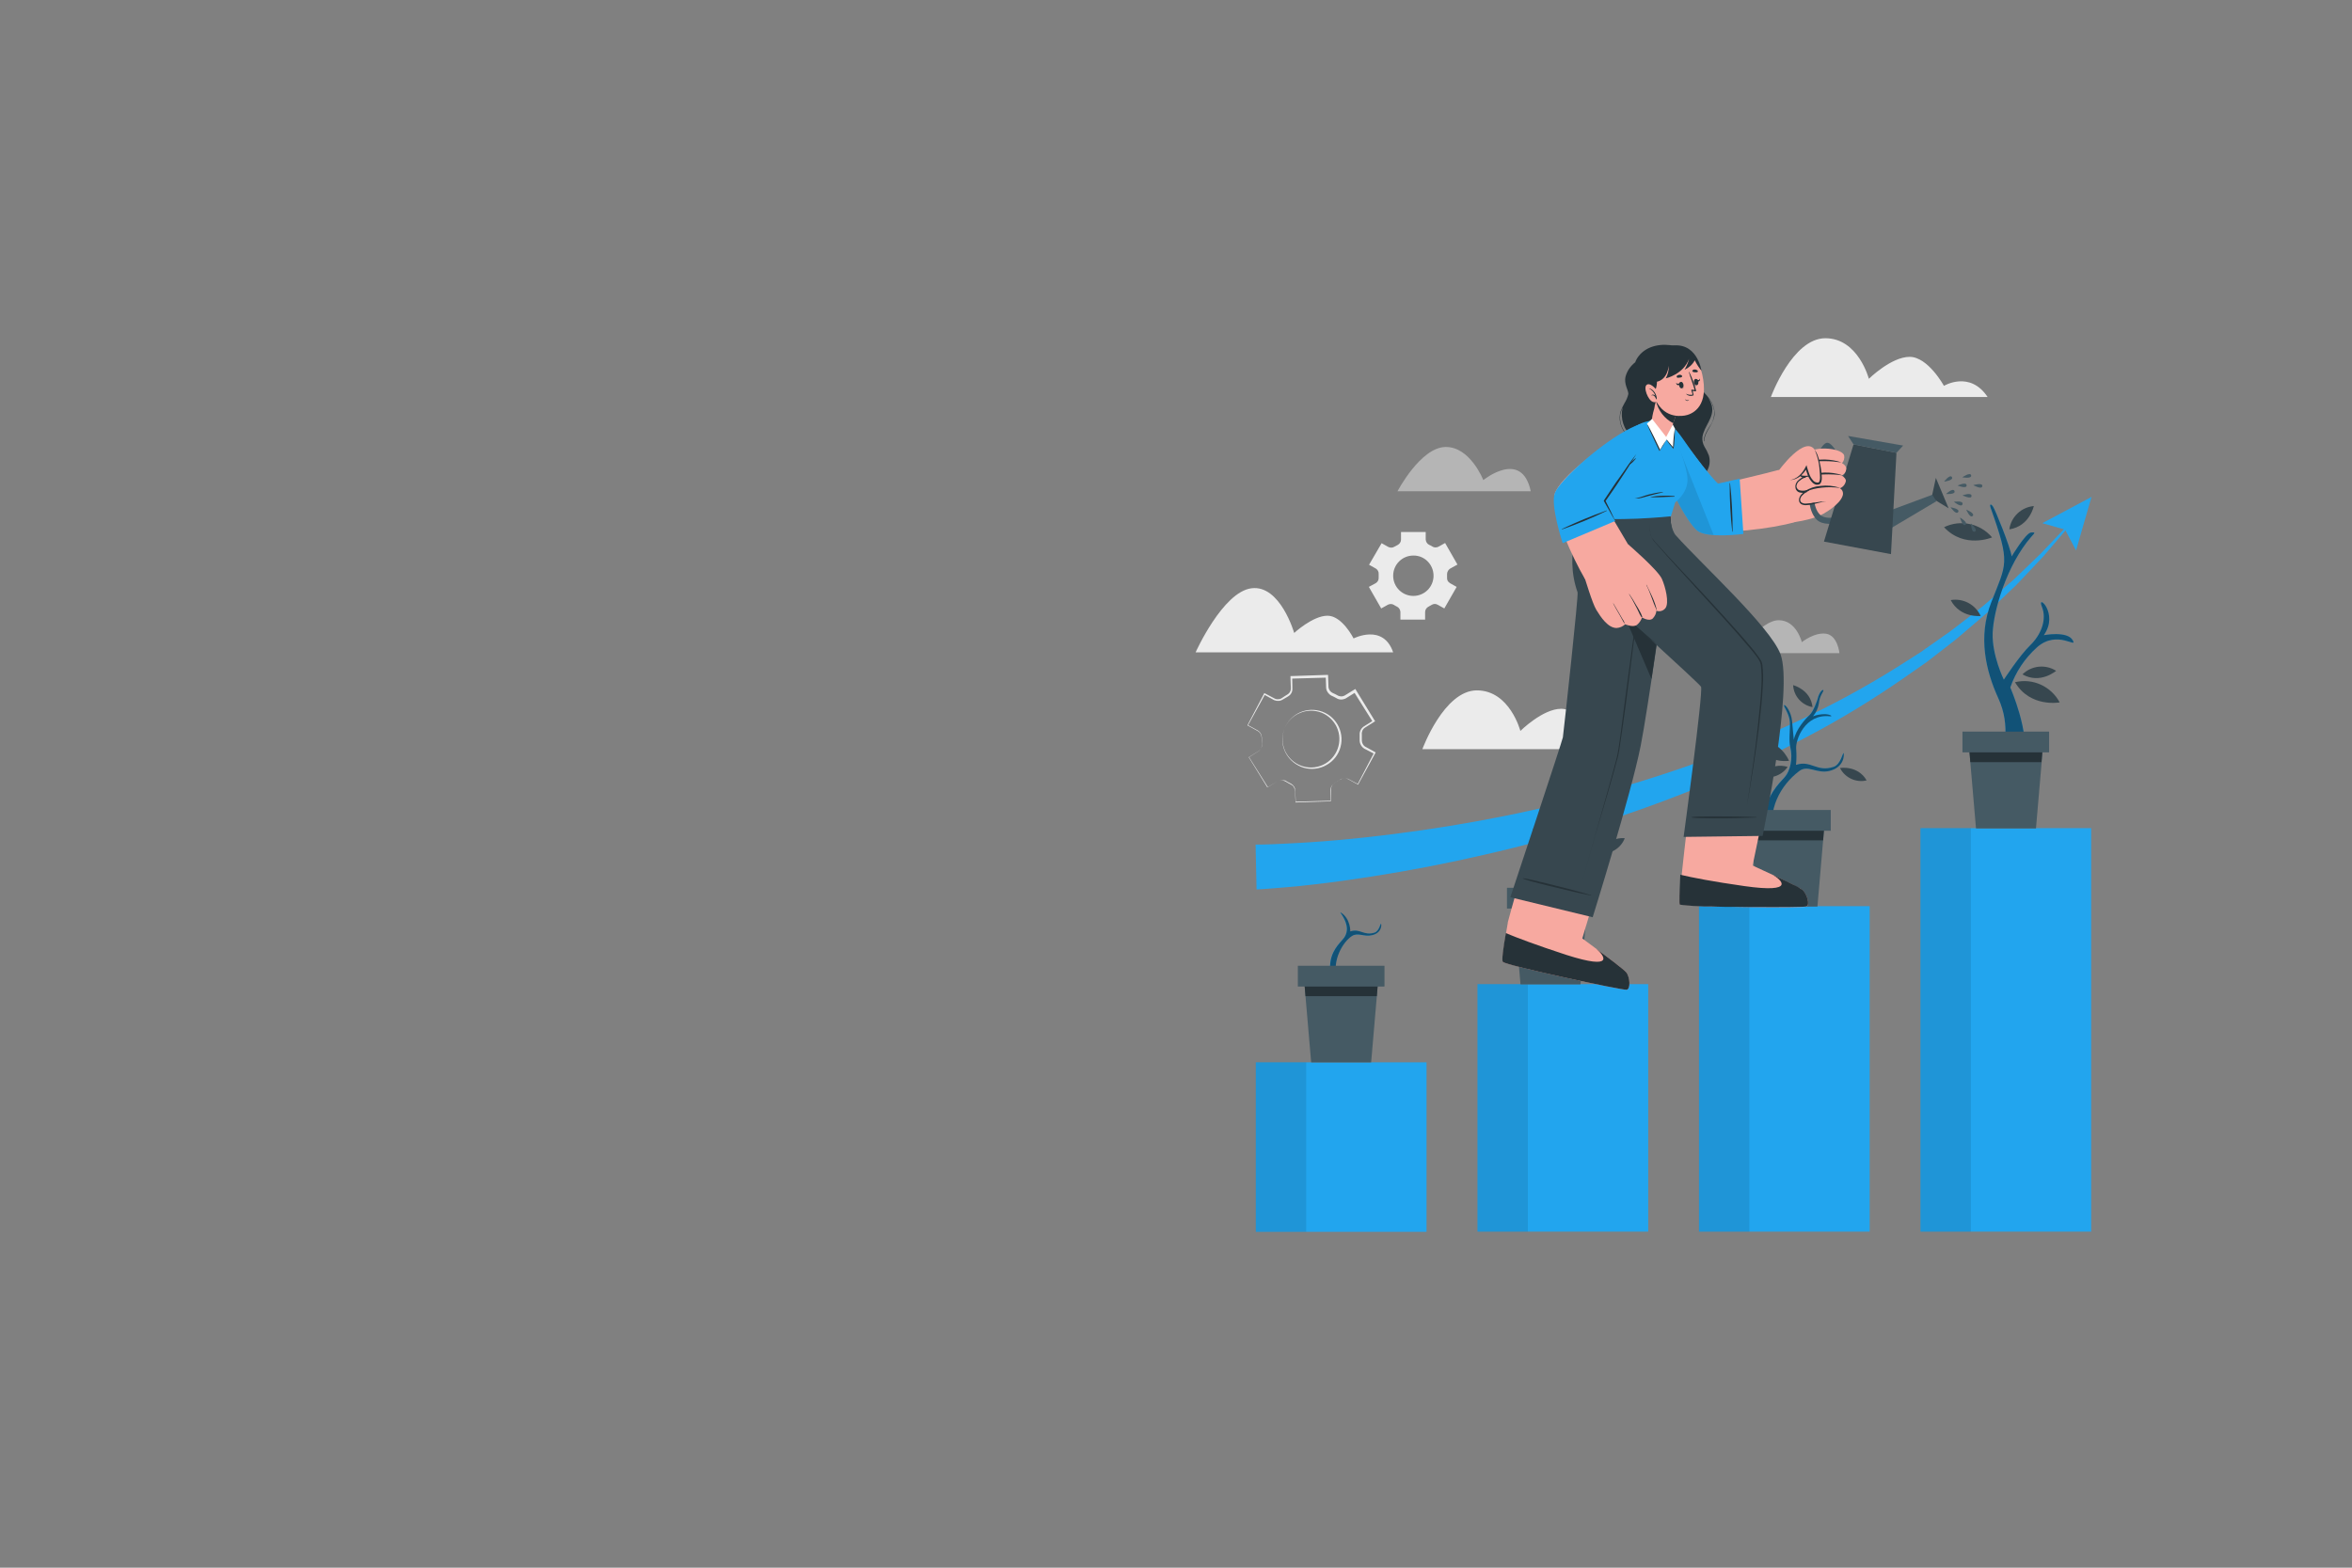 <?xml version="1.0" encoding="utf-8"?>
<!-- Generator: Adobe Illustrator 22.1.0, SVG Export Plug-In . SVG Version: 6.00 Build 0)  -->
<svg version="1.1" id="Layer_1" xmlns="http://www.w3.org/2000/svg" xmlns:xlink="http://www.w3.org/1999/xlink" x="0px" y="0px"
	 viewBox="0 0 1200 800" style="enable-background:new 0 0 1200 800;" xml:space="preserve">
<rect x="0" y="0" width="1200" height="800" fill="#808080" stroke="none"/>
<style type="text/css">
	.st0{fill:#EBEBEB;}
	.st1{fill:#E0E0E0;}
	.st2{fill:#F5F5F5;}
	.st3{fill:#FAFAFA;}
	.st4{fill:#263238;}
	.st5{fill:#22A5EE;}
	.st6{fill:#FFFFFF;}
	.st7{fill:#455A64;}
	.st8{fill:#999999;}
	.st9{fill:#FFBE9D;}
	.st10{fill:#EB996E;}
	.st11{opacity:0.3;}
	.st12{fill:#AA6550;}
	.st13{opacity:0.6;}
	.st14{fill:#995037;}
	.st15{opacity:0.2;}
	.st16{opacity:0.5;fill:#EBEBEB;enable-background:new    ;}
	.st17{opacity:0.1;enable-background:new    ;}
	.st18{opacity:0.5;enable-background:new    ;}
	.st19{fill:#37474F;}
	.st20{opacity:0.5;}
	.st21{fill:#F7A9A0;}
	.st22{opacity:0.25;}
	.st23{opacity:0.5;fill:#22A5EE;enable-background:new    ;}
	.st24{opacity:0.2;enable-background:new    ;}
	.st25{opacity:0.4;enable-background:new    ;}
	.st26{opacity:0.3;fill:#FFFFFF;enable-background:new    ;}
	.st27{opacity:0.45;enable-background:new    ;}
	.st28{opacity:0.3;enable-background:new    ;}
	.st29{opacity:0.5;fill:#F5F5F5;enable-background:new    ;}
	.st30{opacity:0.25;fill:#FFFFFF;enable-background:new    ;}
	.st31{opacity:0.5;fill:#FFFFFF;enable-background:new    ;}
	.st32{opacity:0.1;fill:#FFFFFF;enable-background:new    ;}
	.st33{opacity:0.55;fill:#FFFFFF;enable-background:new    ;}
	.st34{opacity:0.15;enable-background:new    ;}
	.st35{opacity:0.6;fill:#FFFFFF;enable-background:new    ;}
	.st36{opacity:0.75;fill:#FFFFFF;enable-background:new    ;}
	.st37{opacity:0.55;enable-background:new    ;}
	.st38{opacity:0.4;fill:#FFFFFF;enable-background:new    ;}
	.st39{fill:#FFBDA7;}
	.st40{fill:#F0997A;}
	.st41{fill:#B16668;}
	.st42{fill:#FFA8A7;}
	.st43{fill:#E6E6E6;}
	.st44{opacity:0.7;}
	.st45{fill:#F0F0F0;}
	.st46{opacity:0.8;fill:#FFFFFF;enable-background:new    ;}
	.st47{opacity:5.000000e-02;enable-background:new    ;}
	.st48{opacity:0.2;fill:#FFFFFF;enable-background:new    ;}
	.st49{fill:none;stroke:#22A5EE;stroke-miterlimit:10;}
	.st50{opacity:0.7;fill:#FFFFFF;enable-background:new    ;}
	.st51{fill:#EEC1BB;}
	.st52{clip-path:url(#SVGID_2_);}
	.st53{fill:#D4827D;}
	.st54{fill:none;stroke:#263238;stroke-width:0.69;stroke-linecap:round;stroke-linejoin:round;}
	.st55{fill:#DE5753;}
</style>
<g>
	<g id="freepik--background-complete--inject-43_1_" transform="translate(0)">
		<path id="Path_1324_1_" class="st0" d="M651.5,398.8c1.3-0.8,2.9-0.8,4.2-0.1c0.7,0.4,1.3,0.8,1.9,1.1c0.7,0.3,1.3,0.7,1.9,1.1
			c0.5,0.5,0.9,1.2,1.1,1.9c0.2,0.7,0.2,1.5,0.2,2.2l0.2,4.5l0,0l18.1-0.6l-0.1,0.1l-0.2-5.8c0-1,0.4-2,1.1-2.8
			c0.7-0.7,1.5-1.3,2.4-1.7l1.2-0.8c0.4-0.3,0.9-0.5,1.4-0.6c1-0.3,2-0.2,3,0.2l5.1,2.7l-0.4,0.1l8.4-16.1l0.2,0.5l-5.2-2.7
			c-0.9-0.6-1.6-1.4-2-2.5c-0.2-0.5-0.3-1-0.3-1.5V375c-0.1-1.6,0.6-3.2,2-4.2l4.9-3.1l-0.2,0.7l-9.6-15.3l0.8,0.2l-5,3.1
			c-1,0.5-2.1,0.7-3.2,0.5c-0.5-0.1-1.1-0.3-1.5-0.6l-1.3-0.7l-1.3-0.6c-0.5-0.2-0.9-0.6-1.3-1c-0.8-0.8-1.3-1.8-1.4-2.9l-0.2-5.8
			l0.5,0.5l-18.1,0.5l0.5-0.5l0.1,5.8c0,1.1-0.4,2.1-1.1,2.9c-0.4,0.4-0.8,0.7-1.3,1l-1.2,0.7l-1.2,0.7c-1.3,0.9-3,1-4.5,0.4
			l-5.1-2.8l0.4-0.1l-8.7,15.8V370l5.1,2.8c0.8,0.5,1.5,1.4,1.8,2.3c0.2,1,0.3,1.9,0.3,2.9c0.1,1,0,2-0.1,2.9
			c-0.3,1-0.8,1.8-1.7,2.4l-5,3.1v0l9.5,15.4l0,0L651.5,398.8z M651.5,398.8l-4.6,2.9l0,0l-9.6-15.3l0,0l4.9-3.1
			c0.8-0.6,1.3-1.4,1.5-2.3c0.2-1,0.2-1.9,0.1-2.9c0-1-0.1-1.9-0.3-2.8c-0.3-0.9-0.9-1.7-1.7-2.2l-5.1-2.8l-0.2-0.1v-0.2l8.4-16
			l0.1-0.3l0.3,0.1l5.1,2.7c0.8,0.4,1.7,0.4,2.6,0.2c0.4-0.1,0.8-0.3,1.2-0.6l1.2-0.8l1.3-0.8c0.4-0.2,0.7-0.5,1-0.8
			c0.6-0.7,0.9-1.5,0.9-2.4l-0.2-5.8v-0.5h0.5l18.2-0.6h0.5v0.5l0.2,5.7c0.1,0.9,0.5,1.7,1.1,2.3c0.3,0.3,0.7,0.5,1,0.7l1.3,0.6
			l1.3,0.7c0.4,0.2,0.8,0.4,1.2,0.4c0.8,0.2,1.7,0,2.4-0.4l4.9-3l0.5-0.3l0.3,0.5l9.5,15.5l0.3,0.4l-0.4,0.3l-4.9,3.1
			c-0.7,0.5-1.2,1.2-1.4,2.1c-0.1,0.4-0.2,0.9-0.1,1.3v2.9c0,0.4,0.1,0.9,0.2,1.3c0.3,0.8,0.8,1.6,1.5,2l5.1,2.8l0.3,0.2l-0.2,0.3
			l-8.7,15.9l-0.1,0.2l-0.2-0.1l-5.1-2.8c-0.8-0.4-1.8-0.5-2.7-0.2c-0.9,0.3-1.7,0.8-2.5,1.3c-0.8,0.4-1.6,1-2.3,1.6
			c-0.6,0.7-1,1.6-1,2.5l0.1,5.8v0.1H679l-17.9,0.5l0,0l-0.2-4.5c0-0.7,0-1.5-0.2-2.2c-0.2-0.7-0.6-1.3-1.1-1.8
			c-0.6-0.5-1.2-0.9-1.9-1.2c-0.7-0.3-1.3-0.7-1.9-1.1C654.5,398,652.8,398,651.5,398.8L651.5,398.8z"/>
		<path id="Path_1325_1_" class="st0" d="M655.3,372c2.9-7.8,11.6-11.7,19.4-8.8c7.8,2.9,11.7,11.6,8.8,19.4
			c-1.4,3.7-4.1,6.6-7.7,8.3l-0.4,0.2c-3.7,1.6-7.9,1.7-11.6,0.2c-1.8-0.8-3.5-1.8-4.9-3.2C654.5,383.9,653.1,377.6,655.3,372
			L655.3,372z M655.3,372c-1.4,3.7-1.2,7.7,0.4,11.3c3.4,7.2,12,10.4,19.3,7c7.2-3.4,10.4-12,7-19.3c-1.6-3.3-4.3-5.9-7.7-7.3
			c-3.6-1.4-7.6-1.4-11.2,0.2C659.5,365.4,656.7,368.3,655.3,372L655.3,372z"/>
		<path id="Path_1327_1_" class="st0" d="M743.6,288.1l-6.3-11l-3.4,1.9c-1,0.5-2.2,0.5-3.1-0.1c-0.5-0.3-1.1-0.7-1.7-0.9
			c-1-0.5-1.6-1.5-1.7-2.7v-3.8h-12.6v3.9c0,1.1-0.7,2.2-1.7,2.7c-0.6,0.3-1.1,0.6-1.7,0.9c-0.9,0.6-2.1,0.6-3.1,0.1l-3.4-1.9
			l-6.4,11l3.4,1.9c1,0.6,1.6,1.7,1.5,2.8v1.9c0.1,1.1-0.5,2.2-1.5,2.8l-3.5,1.9l6.3,11l3.4-1.9c1-0.5,2.2-0.5,3.1,0.1
			c0.5,0.3,1.1,0.7,1.6,0.9c1,0.5,1.6,1.5,1.7,2.7v3.9h12.6v-3.9c0-1.1,0.7-2.2,1.7-2.7c0.6-0.3,1.1-0.6,1.6-0.9
			c0.9-0.6,2.1-0.7,3.1-0.1l3.4,1.9l6.3-11l-3.4-1.9c-1-0.6-1.6-1.6-1.5-2.8v-1.8c0-1.1,0.6-2.2,1.5-2.8L743.6,288.1z M731.4,293.8
			c0,5.7-4.6,10.3-10.3,10.3c-5.7,0-10.3-4.6-10.3-10.3c0-5.7,4.6-10.3,10.3-10.3C726.8,283.4,731.4,288.1,731.4,293.8L731.4,293.8z
			"/>
		<path id="Path_1328_1_" class="st0" d="M1014.1,202.6H903.5c0,0,11-30,27.8-30s22.2,20.7,22.2,20.7s11.4-11.2,20.8-11.2
			s17.5,14.8,17.5,14.8S1005,188.9,1014.1,202.6z"/>
		<path id="Path_1329_1_" class="st0" d="M836.4,382.3H725.7c0,0,11-30,27.8-30s22.2,20.7,22.2,20.7s11.4-11.3,20.8-11.3
			s17.5,14.9,17.5,14.9S827.2,368.6,836.4,382.3z"/>
		<path id="Path_1331_1_" class="st16" d="M938.5,333.3h-51.7c0,0,11.6-16.8,20.7-16.8s11.8,11.2,11.8,11.2s6.4-5.2,12.4-4.3
			C937.6,324.3,938.5,333.3,938.5,333.3z"/>
		<path id="Path_1332_1_" class="st0" d="M710.8,332.9H610c0,0,13.8-30.8,28.5-32.7s21.8,22.8,21.8,22.8s9.5-8.8,17-8.8
			s13.3,11.6,13.3,11.6S705.7,318,710.8,332.9z"/>
		<path id="Path_1333_1_" class="st16" d="M781,250.7h-68c0,0,11.7-22.3,24.4-22.6s19.4,16.9,19.4,16.9S776.4,229,781,250.7z"/>
	</g>
	<g id="freepik--Chart--inject-43_1_" transform="translate(30.726 250.014)">
		<rect id="Rectangle_1897_1_" x="610" y="292.1" class="st5" width="87.1" height="86.5"/>
		<rect id="Rectangle_1898_1_" x="610" y="292.1" class="st17" width="25.7" height="86.5"/>
		<rect id="Rectangle_1899_1_" x="723.1" y="252.2" class="st5" width="87.1" height="126.3"/>
		<rect id="Rectangle_1900_1_" x="723.1" y="252.2" class="st17" width="25.7" height="126.3"/>
		<rect id="Rectangle_1901_1_" x="836.1" y="212.4" class="st5" width="87.1" height="166.1"/>
		<rect id="Rectangle_1902_1_" x="836.1" y="212.4" class="st17" width="25.7" height="166.1"/>
		<rect id="Rectangle_1903_1_" x="949.1" y="172.6" class="st5" width="87.1" height="205.9"/>
		<rect id="Rectangle_1904_1_" x="949.1" y="172.6" class="st17" width="25.7" height="205.9"/>
	</g>
	<g id="freepik--Arrow--inject-43_1_" transform="translate(30.603 80.88)">
		<path id="Path_1334_1_" class="st5" d="M610,350.1c2.1,0,4.6,0,6.9-0.1s4.6-0.2,7-0.3c4.7-0.2,9.4-0.5,14.2-0.8
			c9.5-0.6,18.9-1.5,28.4-2.5c18.9-2.1,37.8-4.8,56.5-8.2c18.8-3.4,37.4-7.5,55.9-12.4c18.4-4.9,36.7-10.5,54.7-16.9
			c18-6.4,35.7-13.7,53-21.8c17.4-8.1,34.2-17.2,50.5-27.4l12.1-7.7l11.8-8.3c4-2.7,7.7-5.7,11.5-8.6l5.7-4.4l2.8-2.2l2.7-2.3
			l10.9-9.4c1.9-1.5,3.5-3.2,5.3-4.9l5.2-5l5.2-5c1.7-1.7,3.3-3.4,5-5.2l9.9-10.5l0.6,0.6l-9.4,11c-1.5,1.8-3.1,3.7-4.7,5.5l-5,5.3
			l-5,5.3c-1.7,1.7-3.3,3.6-5.1,5.2l-10.5,10l-2.6,2.5l-2.8,2.4l-5.5,4.7c-3.7,3.1-7.3,6.4-11.2,9.3l-11.5,8.9l-11.9,8.3
			c-16,11.1-32.6,21.2-49.8,30.2c-17.2,9.1-34.8,17.4-52.8,24.7c-18,7.4-36.3,14-54.9,19.9c-18.6,5.9-37.4,11-56.4,15.3
			c-19,4.4-38.1,8.1-57.4,11.1c-9.7,1.5-19.3,2.9-29.1,4c-4.9,0.6-9.7,1.1-14.7,1.5l-7.4,0.6c-2.5,0.2-4.9,0.4-7.6,0.5L610,350.1z"
			/>
		<path id="Path_1335_1_" class="st5" d="M1028.6,200l-5.6-10.6l-11.6-3.3l25.1-13.4L1028.6,200z"/>
	</g>
	<g id="freepik--Plants--inject-43_1_" transform="translate(52.163 84.837)">
		<path id="Path_1336_1_" class="st5" d="M979.1,331.3h-16.4c0,0-1.3-3.7,3.4-18s7.7-27.8,1.3-41.8s-10.5-31.4-3.6-49
			c7.7-19.8,9.9-19.5-0.2-47.8c-0.9-2.5,0-2.6,1.1-1s8.7,20.3,9.5,25.4c0,0,7.2-12,9.9-12.2s1.7,0.3,0,2.3
			c-12.4,14.3-19.2,37.6-19.6,49s5.7,23.8,5.7,23.8s8.1-12.4,13.4-17.5s8.8-12.9,6-19.8s8.9,3.4,1,14.6c0,0,11.9-2.3,14.7,2.5
			s-7.7-5.6-18.2,3.7c-6.2,5.6-10.9,12.6-13.6,20.5c0,0,10.1,23.1,6.8,36C975.3,323.2,979.1,331.3,979.1,331.3z"/>
		<path id="Path_1337_1_" class="st18" d="M979.1,331.3h-16.4c0,0-1.3-3.7,3.4-18s7.7-27.8,1.3-41.8s-10.5-31.4-3.6-49
			c7.7-19.8,9.9-19.5-0.2-47.8c-0.9-2.5,0-2.6,1.1-1s8.7,20.3,9.5,25.4c0,0,7.2-12,9.9-12.2s1.7,0.3,0,2.3
			c-12.4,14.3-19.2,37.6-19.6,49s5.7,23.8,5.7,23.8s8.1-12.4,13.4-17.5s8.8-12.9,6-19.8s8.9,3.4,1,14.6c0,0,11.9-2.3,14.7,2.5
			s-7.7-5.6-18.2,3.7c-6.2,5.6-10.9,12.6-13.6,20.5c0,0,10.1,23.1,6.8,36C975.3,323.2,979.1,331.3,979.1,331.3z"/>
		<path id="Path_1338_1_" class="st19" d="M975.9,263.3c9.1-2.2,18.4,2.1,22.8,10.3C998.7,273.6,983.6,276.4,975.9,263.3z"/>
		<path id="Path_1339_1_" class="st19" d="M939.7,184.2c8.4-4.1,18.5-1.9,24.5,5.2C964.2,189.4,950.1,195.4,939.7,184.2z"/>
		<path id="Path_1340_1_" class="st19" d="M979.7,259.3c4.6-4.5,11.7-5.3,17.2-1.8C996.9,257.4,988.9,264.5,979.7,259.3z"/>
		<path id="Path_1341_1_" class="st19" d="M973,185.3c0.9-6.4,6.1-11.3,12.5-11.9C985.5,173.4,983.4,183.7,973,185.3z"/>
		<path id="Path_1342_1_" class="st19" d="M943.1,221.4c6.4-1.1,12.6,2.3,15.3,8.1C958.4,229.5,948,230.7,943.1,221.4z"/>
		<path id="Path_1343_1_" class="st7" d="M952.2,293l0.9,11.1l2.9,33.8h30.6l2.9-33.8l0.9-11.1H952.2z"/>
		<path id="Path_1344_1_" class="st4" d="M952.2,293l0.9,11.1h36.3l0.9-11.1H952.2z"/>
		<rect id="Rectangle_1905_1_" x="949.1" y="288.5" class="st7" width="44.2" height="10.6"/>
		<path id="Path_1345_1_" class="st5" d="M849,368.2h19c0,0-12.1-16.9-14.9-26c-4.1-13.4,3.1-26.4,12.7-33.6c4.4-3.3,8.9,1.5,15.3,0
			c7.8-1.9,7.6-8.4,7.3-9.1s-1.4,5.8-5.1,7c-8.6,2.9-11.5-3.6-19.2-1c0.3-2.7,0.3-5.5,0.1-8.2c-0.4-4.6,4.5-18,17.2-16.6
			c1.6,0.2,0.6-0.9-2.4-1.1c-2.1,0-4.2,0.3-6.2,1.1c1.6-1.9,2.6-4.2,3-6.7c0.3-3.7,2.5-6,2.3-6.6s-2.1,0.7-3,4.6
			c0,0-1.9,6.1-4.1,8.1s-6.9,7.3-8,12.6c0,0-0.3-3.3-0.9-9.6c-0.4-4.6-3.3-8.4-4-8.1s2.7,4.4,2.9,8.7s-0.7,9.1,0.2,12.7
			c1.4,5.8,0,12.1-2.8,15.3s-10,9.7-10.3,21.4S852.1,363.4,849,368.2z"/>
		<g id="Group_3598_1_" transform="translate(237.953 94.595)" class="st20">
			<path id="Path_1346_1_" d="M611.1,273.6h19c0,0-12.1-16.9-14.9-26c-4.1-13.4,3.1-26.4,12.7-33.6c4.4-3.3,8.9,1.5,15.3,0
				c7.8-1.9,7.6-8.4,7.3-9.1s-1.4,5.8-5.1,7c-8.6,2.9-11.5-3.6-19.2-1c0.3-2.7,0.3-5.5,0.1-8.2c-0.4-4.6,4.5-18,17.2-16.6
				c1.6,0.2,0.6-0.9-2.4-1.1c-2.1,0-4.2,0.3-6.2,1.1c1.6-1.9,2.6-4.2,3-6.7c0.3-3.7,2.5-6,2.3-6.6s-2.1,0.7-3,4.6
				c0,0-1.9,6.1-4.1,8.1s-6.9,7.3-8,12.6c0,0-0.3-3.3-0.9-9.6c-0.4-4.6-3.3-8.4-4-8.1s2.7,4.4,2.9,8.7s-0.7,9.1,0.2,12.7
				c1.4,5.8,0,12.1-2.8,15.3s-10,9.7-10.3,21.4S614.2,268.8,611.1,273.6z"/>
		</g>
		<path id="Path_1347_1_" class="st19" d="M860.6,303.4c-8,1-15.6-3.6-18.5-11.1C842,292.3,855.2,291.4,860.6,303.4z"/>
		<path id="Path_1348_1_" class="st19" d="M859.9,306.5c-3.1,4.6-9,6.5-14.2,4.6C845.6,311.1,851.1,303.9,859.9,306.5z"/>
		<path id="Path_1349_1_" class="st19" d="M900.2,313.4c-5.4,1.3-11-1.3-13.6-6.3C886.6,307.1,895.6,305.5,900.2,313.4z"/>
		<path id="Path_1350_1_" class="st19" d="M872.6,276c-5.5-1-9.6-5.6-9.9-11.2C862.7,264.8,871.6,267,872.6,276z"/>
		<path id="Path_1351_1_" class="st7" d="M840.7,332.9l0.9,11.1l2.9,33.8h30.6L878,344l0.9-11.1H840.7z"/>
		<path id="Path_1352_1_" class="st4" d="M840.7,332.9l0.9,11.1H878l0.9-11.1H840.7z"/>
		<rect id="Rectangle_1906_1_" x="837.7" y="328.5" class="st7" width="44.2" height="10.6"/>
		<path id="Path_1353_1_" class="st5" d="M731.9,404.9h15.5c0,0-9.8-13.7-12.1-21.1c-3.3-10.8,2.5-21.4,10.3-27.2
			c3.6-2.6,7.2,1.2,12.4,0c6.3-1.5,6.2-6.9,5.9-7.4s-1.1,4.6-4.2,5.6c-7,2.3-9.3-2.9-15.6-0.8c-0.1-2.2-0.1-4.4,0.1-6.6
			c0.6-7.8,7-13.5,7-13.5c1.3-1.5,2.1-3.4,2.4-5.4c0.2-3,2.1-4.9,1.9-5.4s-1.7,0.6-2.4,3.7c0,0-1.5,4.9-3.4,6.5
			c-3.1,2.8-5.3,6.3-6.5,10.2c0,0-1.5,12.9-3.8,15.5s-8,7.9-8.4,17.3S734.3,401,731.9,404.9z"/>
		<g id="Group_3599_1_" transform="translate(121.152 150.472)" class="st20">
			<path id="Path_1354_1_" d="M610.8,254.5h15.5c0,0-9.8-13.7-12.1-21.1c-3.3-10.8,2.5-21.4,10.3-27.2c3.6-2.6,7.2,1.2,12.4,0
				c6.3-1.5,6.2-6.9,5.9-7.4s-1.1,4.6-4.2,5.6c-7,2.3-9.3-2.9-15.6-0.8c-0.1-2.2-0.1-4.4,0.1-6.6c0.6-7.8,7-13.5,7-13.5
				c1.3-1.5,2.1-3.4,2.4-5.4c0.2-3,2.1-4.9,1.9-5.4s-1.7,0.6-2.4,3.7c0,0-1.5,4.9-3.4,6.5c-3.1,2.8-5.3,6.3-6.5,10.2
				c0,0-1.5,12.9-3.8,15.5s-8,7.9-8.4,17.3S613.2,250.6,610.8,254.5z"/>
		</g>
		<path id="Path_1355_1_" class="st19" d="M741.5,347.6c-5.6-0.2-10.3-4.1-11.5-9.6C730,338,739.2,338.8,741.5,347.6z"/>
		<path id="Path_1356_1_" class="st19" d="M776.8,342.9c-2,5.2-7.3,8.4-12.8,7.7C764,350.6,767.7,342.2,776.8,342.9z"/>
		<path id="Path_1357_1_" class="st19" d="M754.2,323.4c-5-2.5-7.6-8.1-6.4-13.5C747.8,309.9,755.7,314.5,754.2,323.4z"/>
		<path id="Path_1358_1_" class="st7" d="M719.8,372.6l0.9,11.1l2.9,33.8h30.6l2.9-33.8l0.9-11.1H719.8z"/>
		<path id="Path_1359_1_" class="st4" d="M719.8,372.6l0.9,11.1H757l0.9-11.1H719.8z"/>
		<rect id="Rectangle_1907_1_" x="716.7" y="368.2" class="st7" width="44.2" height="10.6"/>
		<path id="Path_1360_1_" class="st5" d="M627.2,430.7h12.2c0,0-7.7-10.8-9.5-16.7c-2.6-8.6,3-18.2,7.7-21.2c3-1.9,6.2,0.6,10.2-0.4
			c5-1.1,4.9-5.4,4.6-5.8s-0.9,3.7-3.3,4.5c-5.5,1.8-7.4-2.3-12.4-0.6c0,0,0.2-6.6-4.9-9.7c-0.9-0.6,2.1,2.6,2.9,6.3
			c0.7,2.5,0.1,5.3-1.7,7.3c-1.7,2.1-6.4,6.2-6.6,13.7S629.1,427.5,627.2,430.7z"/>
		<g id="Group_3600_1_" transform="translate(16.462 208.08)" class="st20">
			<path id="Path_1361_1_" d="M610.8,222.6H623c0,0-7.7-10.8-9.5-16.7c-2.6-8.6,3-18.2,7.7-21.2c3-1.9,6.2,0.6,10.2-0.4
				c5-1.1,4.9-5.4,4.6-5.8s-0.9,3.7-3.3,4.5c-5.5,1.8-7.4-2.3-12.4-0.6c0,0,0.2-6.6-4.9-9.7c-0.9-0.6,2.1,2.6,2.9,6.3
				c0.7,2.5,0.1,5.3-1.7,7.3c-1.7,2.1-6.4,6.2-6.6,13.7S612.7,219.5,610.8,222.6z"/>
		</g>
		<path id="Path_1362_1_" class="st7" d="M613,412.4l0.9,11.1l2.9,33.8h30.6l2.9-33.8l0.9-11.1H613z"/>
		<path id="Path_1363_1_" class="st4" d="M613,412.4l0.9,11.1h36.4l0.9-11.1H613z"/>
		<rect id="Rectangle_1908_1_" x="610" y="408" class="st7" width="44.2" height="10.6"/>
	</g>
	<g id="freepik--Character--inject-43_1_" transform="translate(156.487 3.474)">
		<path id="Path_1364_1_" class="st4" d="M712.8,221.7c0,0.1,0.2,0.1,0.2,0c0.2-5.4,5.5-9,5.3-14.6c-0.1-2.4-1-4.8-2.4-6.8
			c-1-1.3-2-2.5-3.1-3.6l-0.4-0.6c-0.9-1.2-1.8-2.6-2.5-3.9c-0.7-1.6-1.2-3.4-1.3-5.2c-0.4-3.4-0.5-6.9-2.8-9.6
			c-2.1-2.2-4.8-3.6-7.7-4.3c-6.5-1.5-14.2-0.4-18.5,5.1c-0.8,1-1.4,2.1-1.8,3.2c-2.3,1.8-4.1,4.3-4.9,7.2c-1,3.9,1.5,7.1,1.4,9
			c-0.4,1.7-1.1,3.3-2,4.7c-0.7,1.3-1.4,2.7-1.9,4c-0.6,2-0.7,4.1-0.2,6.1c0.4,1.8,1.2,3.5,2.4,5c1.2,1.3,2.8,2.2,4.5,2.6
			c0.4,0.1,0.8,0.2,1.2,0.3l0,0c1.4,0.8,3,1.4,4.3,2.3c1.5,1,2.6,2.5,3.1,4.3c0.5,1.5,0.6,3.3,1,4.9c0.3,1.5,0.9,3,1.8,4.3
			c1.8,2.5,4.3,4.4,7.3,5.3c3.4,1,7.1,1.1,10.6,0.4c3.2-0.4,6-2.1,7.9-4.7c1.5-2.4,1.9-5.4,1.1-8.1c-0.6-1.6-1.4-3.2-2.3-4.6
			c-0.8-1.5-1.2-3.2-1-4.9c0.8-5.6,6.2-9.9,4.8-15.9c-0.4-1.5-1.1-3-1.9-4.3c1.6,1.9,2.7,4.3,3.1,6.8c0.2,2.7-0.5,5.5-2.1,7.7
			C714.4,216.3,712.8,218.8,712.8,221.7z M677.3,220c-2.4-0.6-4.4-2.2-5.6-4.3c-1.3-2.3-1.9-5.1-1.5-7.7c0.3-1.3,0.7-2.5,1.3-3.6
			v-0.1c-0.2,0.8-0.4,1.7-0.5,2.5c-0.2,2.7,0.3,5.4,1.5,7.9C673.6,216.9,675.3,218.8,677.3,220L677.3,220z"/>
		<path id="Path_1365_1_" class="st21" d="M689.6,223c4.5,22.7,16,42.6,22.7,44.1c9.6,2.2,35.4-0.7,47.1-4.2c3.4-1-5-27.6-8.7-26.5
			c-4.4,1.3-30.2,7.4-30.7,7.4c-1,0-16.5-20.6-20.2-25.9C693,208,687.1,210.7,689.6,223z"/>
		<path id="Path_1366_1_" class="st21" d="M773.8,258.7c-4.9,3-17.2,5.1-20.4,4.5c-3.2-0.6-7.6-21.5-5.4-24s19.4-11.3,25.2-10.5
			S778.9,255.6,773.8,258.7z"/>
		<path id="Path_1367_1_" class="st19" d="M831.2,240.4l-2.2,10.2l8.7,5.3L831.2,240.4z"/>
		<path id="Path_1368_1_" class="st7" d="M807,257.3l-6.5,13.4l31-18.4l-2.1-3.3L807,257.3z"/>
		<path id="Path_1369_1_" class="st7" d="M786.6,242.9c0,0-5.3-19.3-10.5-20.4s-15.3,29.6-5.7,39.2c3.1,3.1,9.1,1.9,9.1,1.9
			L786.6,242.9z M772,259.1c-7.4-7.5,0.2-33.2,4.2-32.3s8.4,17.7,8.4,17.7l-5.6,16.1C779.1,260.6,774.4,261.5,772,259.1L772,259.1z"
			/>
		<path id="Path_1370_1_" class="st19" d="M808.3,279.3l-34.2-6.4l15.1-49.6l21.9,4.3L808.3,279.3z"/>
		<path id="Path_1371_1_" class="st7" d="M789.2,223.3l-2.8-4.3l28.1,4.9l-3.4,3.7L789.2,223.3z"/>
		<path id="Path_1372_1_" class="st7" d="M835.4,242.3c0,0,3-4,4-2.3S835.4,242.3,835.4,242.3z"/>
		<path id="Path_1373_1_" class="st7" d="M836.4,248.6c0,0,3.6-3.4,4.3-1.5S836.4,248.6,836.4,248.6z"/>
		<path id="Path_1374_1_" class="st7" d="M842.3,244.3c0,0,4.5-2.1,4.6-0.1S842.3,244.3,842.3,244.3z"/>
		<path id="Path_1375_1_" class="st7" d="M844.8,249.3c0,0,4.6-1.7,4.6,0.3S844.8,249.3,844.8,249.3z"/>
		<path id="Path_1376_1_" class="st7" d="M844.7,240.1c0,0,4.1-2.9,4.5-1S844.7,240.1,844.7,240.1z"/>
		<path id="Path_1377_1_" class="st7" d="M850.3,244.1c0,0,4.8-1.5,4.6,0.5S850.3,244.1,850.3,244.1z"/>
		<path id="Path_1378_1_" class="st7" d="M838.7,255.4c0,0,4.9,0.7,3.9,2.4C841.5,259.5,838.7,255.4,838.7,255.4z"/>
		<path id="Path_1379_1_" class="st7" d="M849.1,263.7c0,0,3.8,3.3,2,4.1S849.1,263.7,849.1,263.7z"/>
		<path id="Path_1380_1_" class="st7" d="M843.5,260.6c0,0,4.3,2.5,2.8,3.7S843.5,260.6,843.5,260.6z"/>
		<path id="Path_1381_1_" class="st7" d="M840.4,252.6c0,0,4.9-0.8,4.4,1.2S840.4,252.6,840.4,252.6z"/>
		<path id="Path_1382_1_" class="st7" d="M846.7,256.6c0,0,4.6,1.8,3.3,3.2C848.6,261.2,846.7,256.6,846.7,256.6z"/>
		<path id="Path_1383_1_" class="st21" d="M764,229.3c-1.4,2.7,2.6,2.8,2.6,2.8s-5.8,1.1-6.2,4.6s4.4,3.2,4.8,3.2
			c-0.3,0-5.5,1.3-5.6,4.6s4.8,2.7,5.1,2.6c-0.3,0.2-3.8,2.3-3.2,4.8c1,4.4,10-0.6,13.5,0.5c0,0-1.3,6.2-1.3,6.3s8.7-4.6,10-9.4
			c0.4-1.4-0.2-3-1.5-3.6c1.7-0.6,2.8-2.1,3.1-3.8c0-1.4-2.1-2.7-2.1-2.7c1.4-0.6,2.2-2,2.3-3.4c0-1.9-2.2-2.9-2.2-2.9
			c1-1.1,1.4-2.6,1.1-4C783.2,224.9,767,223.5,764,229.3z"/>
		<path id="Path_1384_1_" class="st4" d="M783.1,232.5c-5.4-1.8-11.3-2-16.8-0.4c-0.2,0-0.2,0.4,0,0.3
			C771.9,231.6,777.6,231.7,783.1,232.5L783.1,232.5z"/>
		<path id="Path_1385_1_" class="st4" d="M783.4,239.1v-0.1c-6-2-12.5-1.7-18.3,0.6c-0.2,0.1-0.3,0.4,0,0.3
			C769.1,238.5,778.2,238.2,783.4,239.1z"/>
		<path id="Path_1386_1_" class="st4" d="M764.4,247.4c5.6-2.1,11.7-2.7,17.7-1.9c0.1,0,0.1-0.1,0-0.1c-3.2-1-6.5-1.3-9.8-0.9
			c-2.8,0.2-5.6,1.1-7.9,2.7C764.3,247.2,764.3,247.4,764.4,247.4z"/>
		<path id="Path_1387_1_" class="st4" d="M766.6,232.1c-1.1,0.3-2.1,0.8-3.1,1.3c-1,0.5-1.8,1.2-2.5,2.1c-0.3,0.4-0.4,1-0.3,1.5
			c0.1,0.5,0.3,1,0.7,1.3c0.7,0.7,1.7,1.1,2.8,1h2.5l-2.3,0.9c-1,0.4-2,1-2.8,1.7c-0.8,0.6-1.4,1.6-1.5,2.6c-0.1,1,0.6,1.9,1.5,2.2
			c1,0.3,2.1,0.3,3.1,0.1l2.9-0.6l-2.5,1.5c-0.7,0.4-1.4,0.9-1.9,1.5c-0.6,0.5-1,1.2-1.2,2c-0.1,0.7,0.1,1.4,0.7,1.8
			c0.7,0.4,1.5,0.6,2.3,0.5c1.7-0.1,3.4-0.3,5.1-0.6c0.8-0.1,1.7-0.3,2.6-0.4c0.9-0.1,1.7-0.1,2.6,0.1c-0.8-0.1-1.7-0.1-2.5,0.2
			c-0.8,0.2-1.7,0.4-2.5,0.6c-1.7,0.5-3.4,0.8-5.1,0.9c-0.9,0.1-1.9-0.1-2.7-0.5c-0.9-0.6-1.3-1.6-1.1-2.7c0.2-0.9,0.7-1.8,1.4-2.5
			c0.6-0.7,1.3-1.2,2.1-1.7l0.4,0.9c-1.2,0.3-2.5,0.3-3.7,0c-0.7-0.2-1.2-0.6-1.6-1.2c-0.4-0.6-0.5-1.3-0.5-2
			c0.1-1.3,0.8-2.5,1.9-3.3c0.9-0.8,2-1.4,3.1-1.8l0.2,0.9c-1.3,0-2.5-0.5-3.4-1.5c-0.4-0.5-0.6-1.1-0.7-1.7
			c-0.1-0.6,0.1-1.3,0.4-1.8c0.7-0.9,1.7-1.7,2.8-2.1C764.4,232.7,765.5,232.3,766.6,232.1L766.6,232.1z"/>
		<path id="Path_1388_1_" class="st21" d="M750.7,237.1c0,0,14.1-19.7,19.1-10.4c1.5,2.8,4.3,15.9,1.7,16.5c-3.4,0.8-5.6-4.5-6.4-8
			c0,0-3.9,7.4-9.8,6.2C753,240.9,751.3,239.3,750.7,237.1L750.7,237.1z"/>
		<path id="Path_1389_1_" class="st4" d="M769.3,225.9c0.7,1,1.3,2.1,1.7,3.3c0.4,1.2,0.8,2.4,1,3.6c0.6,2.4,0.9,4.9,1,7.4
			c0,0.7,0,1.3-0.2,2c-0.1,0.4-0.3,0.7-0.5,1c-0.1,0.2-0.3,0.3-0.4,0.4c-0.2,0.1-0.4,0.2-0.6,0.2c-0.7,0.2-1.5,0.1-2.1-0.3
			c-0.6-0.3-1.1-0.8-1.5-1.3c-0.8-1-1.5-2.1-1.9-3.3c-0.5-1.2-0.8-2.4-1.1-3.6h0.8c-0.5,0.8-1,1.6-1.6,2.3c-0.6,0.7-1.3,1.4-2,2
			c-0.7,0.6-1.6,1-2.5,1.4c-0.9,0.3-1.8,0.5-2.7,0.5c0.9-0.1,1.8-0.4,2.6-0.8c0.8-0.4,1.6-0.9,2.2-1.5c0.7-0.6,1.3-1.3,1.8-2
			c0.5-0.7,1-1.5,1.4-2.3l0.5-1l0.3,1.1c0.3,1.2,0.7,2.3,1.1,3.4c0.4,1.1,1,2.2,1.8,3.1c0.6,0.9,1.6,1.3,2.7,1.3
			c0.8-0.1,1-1.5,1-2.6c0-1.2-0.1-2.4-0.2-3.6c-0.1-1.2-0.2-2.4-0.4-3.6C771,230.5,770.3,228.1,769.3,225.9z"/>
		<path id="Path_1390_1_" class="st5" d="M731.1,240.8L733,269c0,0-18.5,2.5-23.6-1.7c-5.1-4.2-16.9-25.1-19.8-41.6s3.1-19,12.7-5
			s17.4,22.6,17.8,22.6S731.1,240.8,731.1,240.8z"/>
		<path id="Path_1391_1_" class="st4" d="M726.2,243.1C726.2,243.1,726.1,243,726.2,243.1c-0.1-0.1-0.2,0-0.2,0
			c0,8.3,0.4,16.5,1.3,24.7c0,0.1,0.2,0.1,0.2,0C727.5,259.6,727.1,251.3,726.2,243.1z"/>
		<path id="Path_1392_1_" class="st17" d="M717.8,269.5c-3.5-0.2-6.7-0.9-8.4-2.3c-5.1-4.3-16.9-25.1-19.8-41.6
			c-2.1-11.9,0.4-16.5,5.6-12.9L717.8,269.5z"/>
		<path id="Path_1393_1_" class="st21" d="M673.4,501.6c-2.2,0.3-61.2-12.4-63.1-14.2c-0.7-0.7,0.6-9.4,2.5-19.9v-0.3
			c0.4-2.1,10.8-38.2,10.8-38.2L662,438l-11,36.8l-0.2,0.6c0,0,20.4,14.9,22.3,17.2S675.6,501.3,673.4,501.6z"/>
		<path id="Path_1394_1_" class="st4" d="M611.8,472.7c-1.4,8-2.2,14.1-1.5,14.7c1.9,1.9,60.9,14.5,63.1,14.2s1.7-6.6-0.2-8.9
			c-1.1-1.4-9.2-7.5-15.3-12c4.1,3.3,10,11.2-15.3,3.1C627,478.7,617.3,475,611.8,472.7z"/>
		<path id="Path_1395_1_" class="st19" d="M695.7,260c0,0,3.3,28.2-2.5,34.6c0,0-8.9,63.8-12.6,82.5c-4.9,24.7-24.5,87.5-24.5,87.5
			l-42-10.2c0,0,26.6-80,26.8-81.6c1.1-9.1,8-72.4,7.5-74c-7.2-20.2,2.3-38.8,2.3-38.8L695.7,260z"/>
		<path id="Path_1396_1_" class="st4" d="M655.2,453.3c-5.9-1.6-4.2-1.3-10-2.8c-2.9-0.7-21.8-5.7-24.6-5.8c0,0-0.1,0.1,0,0.2
			c2.5,1.3,21.6,5.7,24.5,6.4c5.9,1.4,4.2,0.9,10.2,2.2C655.3,453.5,655.3,453.3,655.2,453.3z"/>
		<path id="Path_1397_1_" class="st4" d="M650.7,446.3l12.7-44.8l3.1-11.2l1.5-5.6c0.5-1.9,0.9-3.7,1.2-5.6
			c1.2-7.7,2.1-15.4,3.1-23.1l6.2-46.2l1.5-11.5l0.8-5.8c0.1-1,0.2-1.9,0.4-2.9c0.1-0.5,0.2-0.9,0.2-1.4v-1.4
			c0.2-7.7,0.1-15.5,0.1-23.3c0.2,7.7,0.4,15.5,0.3,23.3v1.5c0,0.5-0.1,1-0.2,1.5c-0.2,0.9-0.3,1.9-0.4,2.8l-0.8,5.7l-1.5,11.5
			l-5.9,46.2c-1.1,7.7-2.1,15.5-3.3,23.1c-0.3,1.9-0.7,3.9-1.3,5.7l-1.5,5.6l-3.2,11.2l-6.6,22.3L650.7,446.3z"/>
		<path id="Path_1398_1_" class="st4" d="M693.1,294.6c0,0-3.5,25.1-7,48.4l-35.5-83h45.1C695.6,260,698.9,288.2,693.1,294.6z"/>
		<path id="Path_1399_1_" class="st21" d="M765.1,459.2c-2.1,0.7-62.4,0.2-64.7-1.3c-0.9-0.5,5.6-54.1,5.6-54.1l38.5,1.7l-6.8,32.7
			c0,0,23,10.5,25.3,12.4S767.2,458.5,765.1,459.2z"/>
		<path id="Path_1400_1_" class="st4" d="M765.1,459.1c-0.9,0.3-13.1,0.4-26.6,0.3h-2.7l-6.9-0.1h-5.3l-4-0.1l-2.5-0.1h-2.4
			c-1.1,0-2.2,0-3.3-0.1l-2.1-0.1c-1.3,0-2.5-0.1-3.6-0.2c-0.5,0-1.1-0.1-1.5-0.1c-1.1-0.1-2.1-0.2-2.7-0.3c-0.3,0-0.7-0.1-1-0.2
			c-0.3-0.2-0.1-6.7,0.3-15.2c5.8,1.4,16.5,3.5,32.7,5.8c26.8,3.8,18.8-3.4,14.3-5.8h-0.1l0.8,0.4h0.2l1.5,0.7l1.7,0.8l2.8,1.3
			l2.6,1.3l1.4,0.7l0.7,0.3l0.8,0.4c0.5,0.3,1,0.5,1.5,0.9l0.3,0.2c0.4,0.2,0.7,0.4,1.1,0.7C765.4,452.5,767.2,458.5,765.1,459.1z"
			/>
		<path id="Path_1401_1_" class="st19" d="M742.8,423.1l-40.3,0.5c0,0,10-73.2,8.9-76.6c-0.4-1.3-49.5-45.7-49.5-45.7
			c-17.6-17.3-11.5-41.3-11.5-41.3h45.1c0,0,0.6,7,3,9.7c13.6,15.2,48.1,46.6,53.4,60.6C758.6,347.8,742.8,423.1,742.8,423.1z"/>
		<path id="Path_1402_1_" class="st4" d="M650.7,275.5c0.2,2.7,0.7,5.3,1.5,7.9c0.8,2.5,1.9,5,3.2,7.3c2.6,4.7,5.8,9,9.6,12.8
			c3.7,3.9,7.7,7.5,11.7,11.1c2,1.8,4,3.6,6,5.3l6.1,5.3c-2.2-1.5-4.3-3.2-6.4-4.9s-4.2-3.4-6.3-5.1c-4.2-3.4-8.1-7.1-11.9-11
			c-3.8-3.9-7-8.3-9.5-13.1C652.1,286.3,650.7,281,650.7,275.5z"/>
		<path id="Path_1403_1_" class="st4" d="M685.2,263.5c-0.1,1.7,0,3.5,0.4,5.2c0.2,0.8,0.4,1.7,0.8,2.4c0.5,0.7,1.1,1.4,1.6,2
			c2.3,2.6,4.6,5.1,7,7.7l14.2,15.2c4.8,5.1,9.5,10.2,14.1,15.3c4.6,5.1,9.3,10.3,13.8,15.7c1.1,1.3,2.2,2.7,3.2,4.1
			c0.5,0.7,1,1.4,1.5,2.2c0.3,0.4,0.4,0.8,0.6,1.3c0.1,0.4,0.2,0.9,0.3,1.3c0.4,3.5,0.5,7,0.2,10.5c-0.3,6.9-1.1,13.9-1.9,20.7
			c-1.7,13.8-3.9,27.5-6.3,41.1c1.1-6.9,2.1-13.7,3.1-20.6c1-6.9,1.9-13.8,2.6-20.7s1.5-13.8,1.8-20.7c0.2-3.4,0.1-6.9-0.3-10.3
			c-0.1-0.4-0.2-0.8-0.3-1.2c-0.1-0.4-0.3-0.7-0.5-1.1c-0.4-0.7-0.9-1.4-1.4-2.1c-1-1.4-2.1-2.7-3.2-4c-8.9-10.6-18.4-20.8-27.7-31
			l-14-15.4c-2.3-2.6-4.6-5.2-6.9-7.8c-0.6-0.7-1.1-1.3-1.5-2.1c-0.4-0.8-0.7-1.6-0.8-2.5C685.3,267,685.1,265.2,685.2,263.5z"/>
		<path id="Path_1404_1_" class="st4" d="M739.7,413.5c-5.6-0.2-4-0.2-9.7-0.3c-2.8,0-20.9-0.3-23.5,0.3v0.2
			c2.6,0.6,20.7,0.4,23.5,0.3c5.6-0.1,4-0.2,9.7-0.3C739.8,413.8,739.8,413.5,739.7,413.5z"/>
		<path id="Path_1405_1_" class="st5" d="M698.2,252.9l-2.2,7.1c0,0-30.4,3.2-45.2,0c0,0,10.4-36.2,27.6-46.2
			c8.5-5,15.9-2.2,19.2,4.2c0.8,1.5,6.9,17,6.9,23.5C704.4,248.4,698.2,252.9,698.2,252.9z"/>
		<path id="Path_1406_1_" class="st4" d="M691.8,247.6c-2.4,0.2-4.9,0.7-7.2,1.3c-1.1,0.3-2.3,0.7-3.4,1.1l-1.7,0.5
			c-0.6,0.2-1.2,0.3-1.9,0.4 M677.5,250.9c0.6,0,1.2,0,1.8,0c0.6-0.1,1.1-0.2,1.7-0.3l3.6-1c2.4-0.6,4.8-1.3,7.3-1.8
			c0.1,0,0-0.3,0-0.2L677.5,250.9z"/>
		<path id="Path_1407_1_" class="st4" d="M697.8,249.7c-2-0.2-4-0.3-6.1-0.2c-1,0-2,0.1-3.1,0.2l-1.5,0.2c-0.5,0.1-1,0.2-1.5,0.3
			v0.1h3.1l3.1-0.1c2-0.1,4-0.2,6.1-0.2C697.9,249.9,697.9,249.7,697.8,249.7z"/>
		<path id="Path_1408_1_" class="st21" d="M676.7,214.9c-20.8,12.2-39.9,27.7-40.2,35.1c-0.4,9.9,9.4,31.2,15.5,41.7
			c1.8,3.1,25.7-11.3,23.8-14.6c-2.3-4-14.6-24.6-14.7-25c-0.2-1,15.8-23.5,19.8-28.8C687.5,214.4,685.9,209.5,676.7,214.9z"/>
		<path id="Path_1409_1_" class="st21" d="M693.2,306.9c-1.1,1.4-3,1.9-4.6,1.3c-0.1,1.5-0.8,2.8-1.8,3.9c-1.9,1.8-5.5-0.5-5.5-0.5
			c-0.5,1.5-1.4,2.8-2.6,3.8c-2,1.5-6-0.3-6-0.3c-1.2,1.1-2.7,1.8-4.4,1.9c-4.4,0-8.1-5.6-10.3-9.2s-5.7-15.9-6.6-18.2l22.8-15.3
			c0,0,15.1,13,17.2,17.6C693.2,295.9,695.3,304.2,693.2,306.9z"/>
		<path id="Path_1410_1_" class="st4" d="M688.8,307.8c-1-4.6-3.2-8.6-5.2-12.8c0-0.1-0.2,0-0.1,0.1c2.1,4.1,3.3,8.6,5.2,12.8
			C688.7,307.9,688.7,307.9,688.8,307.8C688.8,307.9,688.8,307.8,688.8,307.8z"/>
		<path id="Path_1411_1_" class="st4" d="M681.4,311.3c-0.3-1-0.8-2-1.3-2.9c-0.5-1-1.1-2-1.7-2.9c-1.1-2-2.3-3.9-3.6-5.8
			c0-0.1-0.2,0-0.1,0.1c1.2,1.9,2.3,3.9,3.3,5.9c0.5,1,1.1,2,1.5,3c0.4,1,0.9,1.9,1.5,2.8c0,0.1,0.1,0.1,0.2,0c0,0,0,0,0,0
			C681.4,311.4,681.4,311.4,681.4,311.3L681.4,311.3L681.4,311.3z"/>
		<path id="Path_1412_1_" class="st4" d="M672.6,315c-0.3-0.9-0.7-1.8-1.3-2.6l-1.5-2.6c-1.1-1.8-2.1-3.5-3.1-5.3
			c0-0.1-0.2,0-0.1,0.1c1,1.8,2,3.7,3.1,5.5l1.5,2.7c0.4,0.9,0.9,1.6,1.5,2.3C672.6,315.1,672.6,315.1,672.6,315L672.6,315z"/>
		<path id="Path_1413_1_" class="st5" d="M667.6,262.4l-26.8,11.3c0,0-6.4-19.4-4-25.6s21.4-23.6,36-31.7s16.4-3.1,6.4,10.6
			s-17.2,24.6-17,25L667.6,262.4z"/>
		<path id="Path_1414_1_" class="st4" d="M663.3,257.2V257c-7.8,2.8-15.5,5.9-22.9,9.5c0,0,0,0.2,0,0.2
			C648.2,264,655.9,260.8,663.3,257.2z"/>
		<path id="Path_1415_1_" class="st4" d="M667.6,262.4c-1-1.7-2-3.4-2.9-5.1l-2.9-5.1V252l0.1-0.2l4-6c1.3-2,2.7-4,4.1-5.9
			s2.7-3.9,4.1-5.9s2.8-3.9,4.3-5.8c-1.3,2-2.5,4.1-3.8,6.2c-1.3,2.1-2.6,4-3.9,6s-2.6,4-4,6l-4.1,5.9V252l2.6,5.2
			C665.9,258.8,666.8,260.5,667.6,262.4z"/>
		<path id="Path_1416_1_" class="st4" d="M674.4,233.9c0.5-0.7,1.1-1.4,1.8-2c0.6-0.6,1.3-1.2,2.1-1.7c-0.2,0.4-0.5,0.8-0.8,1.1
			c-0.3,0.3-0.6,0.7-0.9,1C675.9,233,675.2,233.5,674.4,233.9L674.4,233.9z"/>
		<path id="Path_1417_1_" class="st21" d="M686.1,212.6c0.1,1,4,7.9,8.5,8.3c1.5,0.1,2.4-7.9,2.4-7.9l0.2-0.6l2.8-8.1l-8.9-7.4
			l-1.3-1c0,0-0.6,2.3-1.4,5.1l-0.1,0.4c0,0.2-0.1,0.3-0.1,0.4l-0.3,1.3c-0.1,0.3-0.2,0.6-0.2,1l-0.2,1
			C686.7,207.7,686.3,210.1,686.1,212.6L686.1,212.6z"/>
		<path id="Path_1418_1_" class="st4" d="M688.4,201.1c1.1,4.9,4.3,9.1,8.8,11.4l2.8-8.1l-8.9-7.4l-1.3-1
			C689.8,196,689.2,198.3,688.4,201.1z"/>
		<path id="Path_1419_1_" class="st21" d="M712.5,190.2c2.3,14.8-6.3,17.9-9.5,18.4c-2.9,0.4-12.8,1.5-16.6-12.9s2.3-20.2,8.9-21.6
			S710.2,175.4,712.5,190.2z"/>
		<path id="Path_1420_1_" class="st4" d="M709.2,186.5h-1c-0.4,0-0.7-0.1-1.1-0.3c-0.2-0.2-0.2-0.4-0.1-0.6c0.3-0.4,0.8-0.6,1.3-0.5
			c0.5,0,0.9,0.2,1.3,0.5c0.2,0.2,0.2,0.5,0.1,0.7C709.5,186.4,709.3,186.5,709.2,186.5L709.2,186.5z"/>
		<path id="Path_1421_1_" class="st4" d="M699.6,189.3l1-0.1c0.4,0,0.7-0.1,1-0.3c0.2-0.2,0.2-0.4,0.1-0.6c-0.3-0.4-0.8-0.6-1.3-0.5
			c-0.5,0-0.9,0.2-1.3,0.5c-0.2,0.2-0.2,0.6,0,0.8C699.3,189.3,699.4,189.3,699.6,189.3z"/>
		<path id="Path_1422_1_" class="st4" d="M702.3,192.3v0.1c0.2,1,0.3,2.2-0.6,2.7l0,0C702.7,194.8,702.6,193.2,702.3,192.3z"/>
		<path id="Path_1423_1_" class="st4" d="M701.2,191.4c-1.6,0.2-1.1,3.4,0.3,3.3S702.6,191.3,701.2,191.4z"/>
		<path id="Path_1424_1_" class="st4" d="M700.6,191.7c-0.3,0.2-0.5,0.6-0.8,0.7c-0.4,0-0.8-0.2-1.1-0.5l0,0c0,0.6,0.4,1.2,1.1,1.2
			c0,0,0,0,0,0c0.7,0,1-0.6,1.1-1.3C700.8,191.7,700.7,191.6,700.6,191.7z"/>
		<path id="Path_1425_1_" class="st4" d="M707.7,191.2L707.7,191.2c0.2,1,0.5,2.2,1.4,2.4l0,0C708.1,193.7,707.7,192.1,707.7,191.2z
			"/>
		<path id="Path_1426_1_" class="st4" d="M708.5,189.9c1.5-0.3,2.2,2.9,0.7,3.2S707.2,190.3,708.5,189.9z"/>
		<path id="Path_1427_1_" class="st4" d="M709.2,190.1c0.3,0.1,0.6,0.4,0.9,0.4s0.6-0.4,0.7-0.8l0,0c0.2,0.6,0,1.2-0.6,1.5
			c-0.6,0.2-1-0.2-1.3-0.9C709.1,190.2,709.2,190,709.2,190.1z"/>
		<path id="Path_1428_1_" class="st4" d="M703.4,200.3c0.3,0.2,0.5,0.5,0.9,0.5c0.4,0,0.7-0.2,1.1-0.4l0,0c-0.3,0.4-0.7,0.7-1.2,0.7
			c-0.4-0.1-0.8-0.4-0.9-0.8L703.4,200.3z"/>
		<path id="Path_1429_1_" class="st4" d="M707.1,196c0.2,0.7,0.4,1.4,0.5,2.2c-0.1,0.1-0.2,0.1-0.4,0.2l0,0
			c-1.2,0.4-2.5,0.1-3.4-0.8c0,0,0-0.1,0.1-0.1c1,0.5,2.1,0.6,3.2,0.4c0-0.2-0.8-2.5-0.7-2.5c0.6,0,1.1,0,1.7,0.1
			c-0.8-3.1-2.1-6-2.9-9.1c0-0.1,0.1-0.2,0.2,0c1.5,3.1,2.7,6.3,3.5,9.6C708.9,196.4,707.4,196.1,707.1,196z"/>
		<path id="Path_1430_1_" class="st4" d="M686.4,196.8c2.5-0.1,2.5-5.5,2.5-5.5s5.1-0.6,6-8.1c0.1,2.2-0.4,4.4-1.5,6.4
			c0,0,9-2,11.9-10c-0.5,2-1.3,3.8-2.3,5.6c2.2-1,4-2.6,5.2-4.8c0.9,1.9,2.1,3.7,3.4,5.3c0,0-2.2-15.8-16.7-12.5
			c0,0-9.1,1.6-11.6,9.3S686.4,196.8,686.4,196.8z"/>
		<path id="Path_1431_1_" class="st21" d="M689.3,196.2c0,0-3.4-4.6-5.5-3.4s0.5,7.9,3,8.8c1.3,0.5,2.8-0.1,3.3-1.3c0,0,0-0.1,0-0.1
			L689.3,196.2z"/>
		<path id="Path_1432_1_" class="st4" d="M684.7,194.7L684.7,194.7c1.7,0.8,2.9,2.2,3.4,3.9c-0.4-0.7-1.3-0.9-1.9-0.5l-0.2,0.1v0.1
			c0.6-0.2,1.3,0,1.7,0.5c0.3,0.4,0.6,0.9,0.8,1.4c0,0.2,0.4,0,0.3-0.1l0,0C688.9,198,687.1,194.9,684.7,194.7z"/>
		<path id="Path_1433_1_" class="st6" d="M697,213.2l-3.4,6.3l-7.2-9.2l-2.6,2.4c0,0,6.5,14.1,6.6,13.6l3.4-5.4l3.5,4.4l0.8-10
			L697,213.2z"/>
		<path id="Path_1434_1_" class="st4" d="M697.9,220.3c0-1.7,0.2-3.3,0.2-4.9c0,0-0.1-0.1-0.1,0c-0.5,3.1-0.8,6.2-0.9,9.3l0,0
			c-0.2-0.2-3.2-3.9-3.3-3.8c-0.7,0.8-3.1,4.7-3.3,5.1c-1-2.3-5-10.4-6.3-12.6H684c0.9,2.3,6.2,13.4,6.2,13.3
			c1.3-1.8,2.5-3.8,3.5-5.7c1.1,1.6,2.3,3.2,3.6,4.6C697.7,223.8,697.8,222,697.9,220.3z"/>
	</g>
</g>
</svg>
